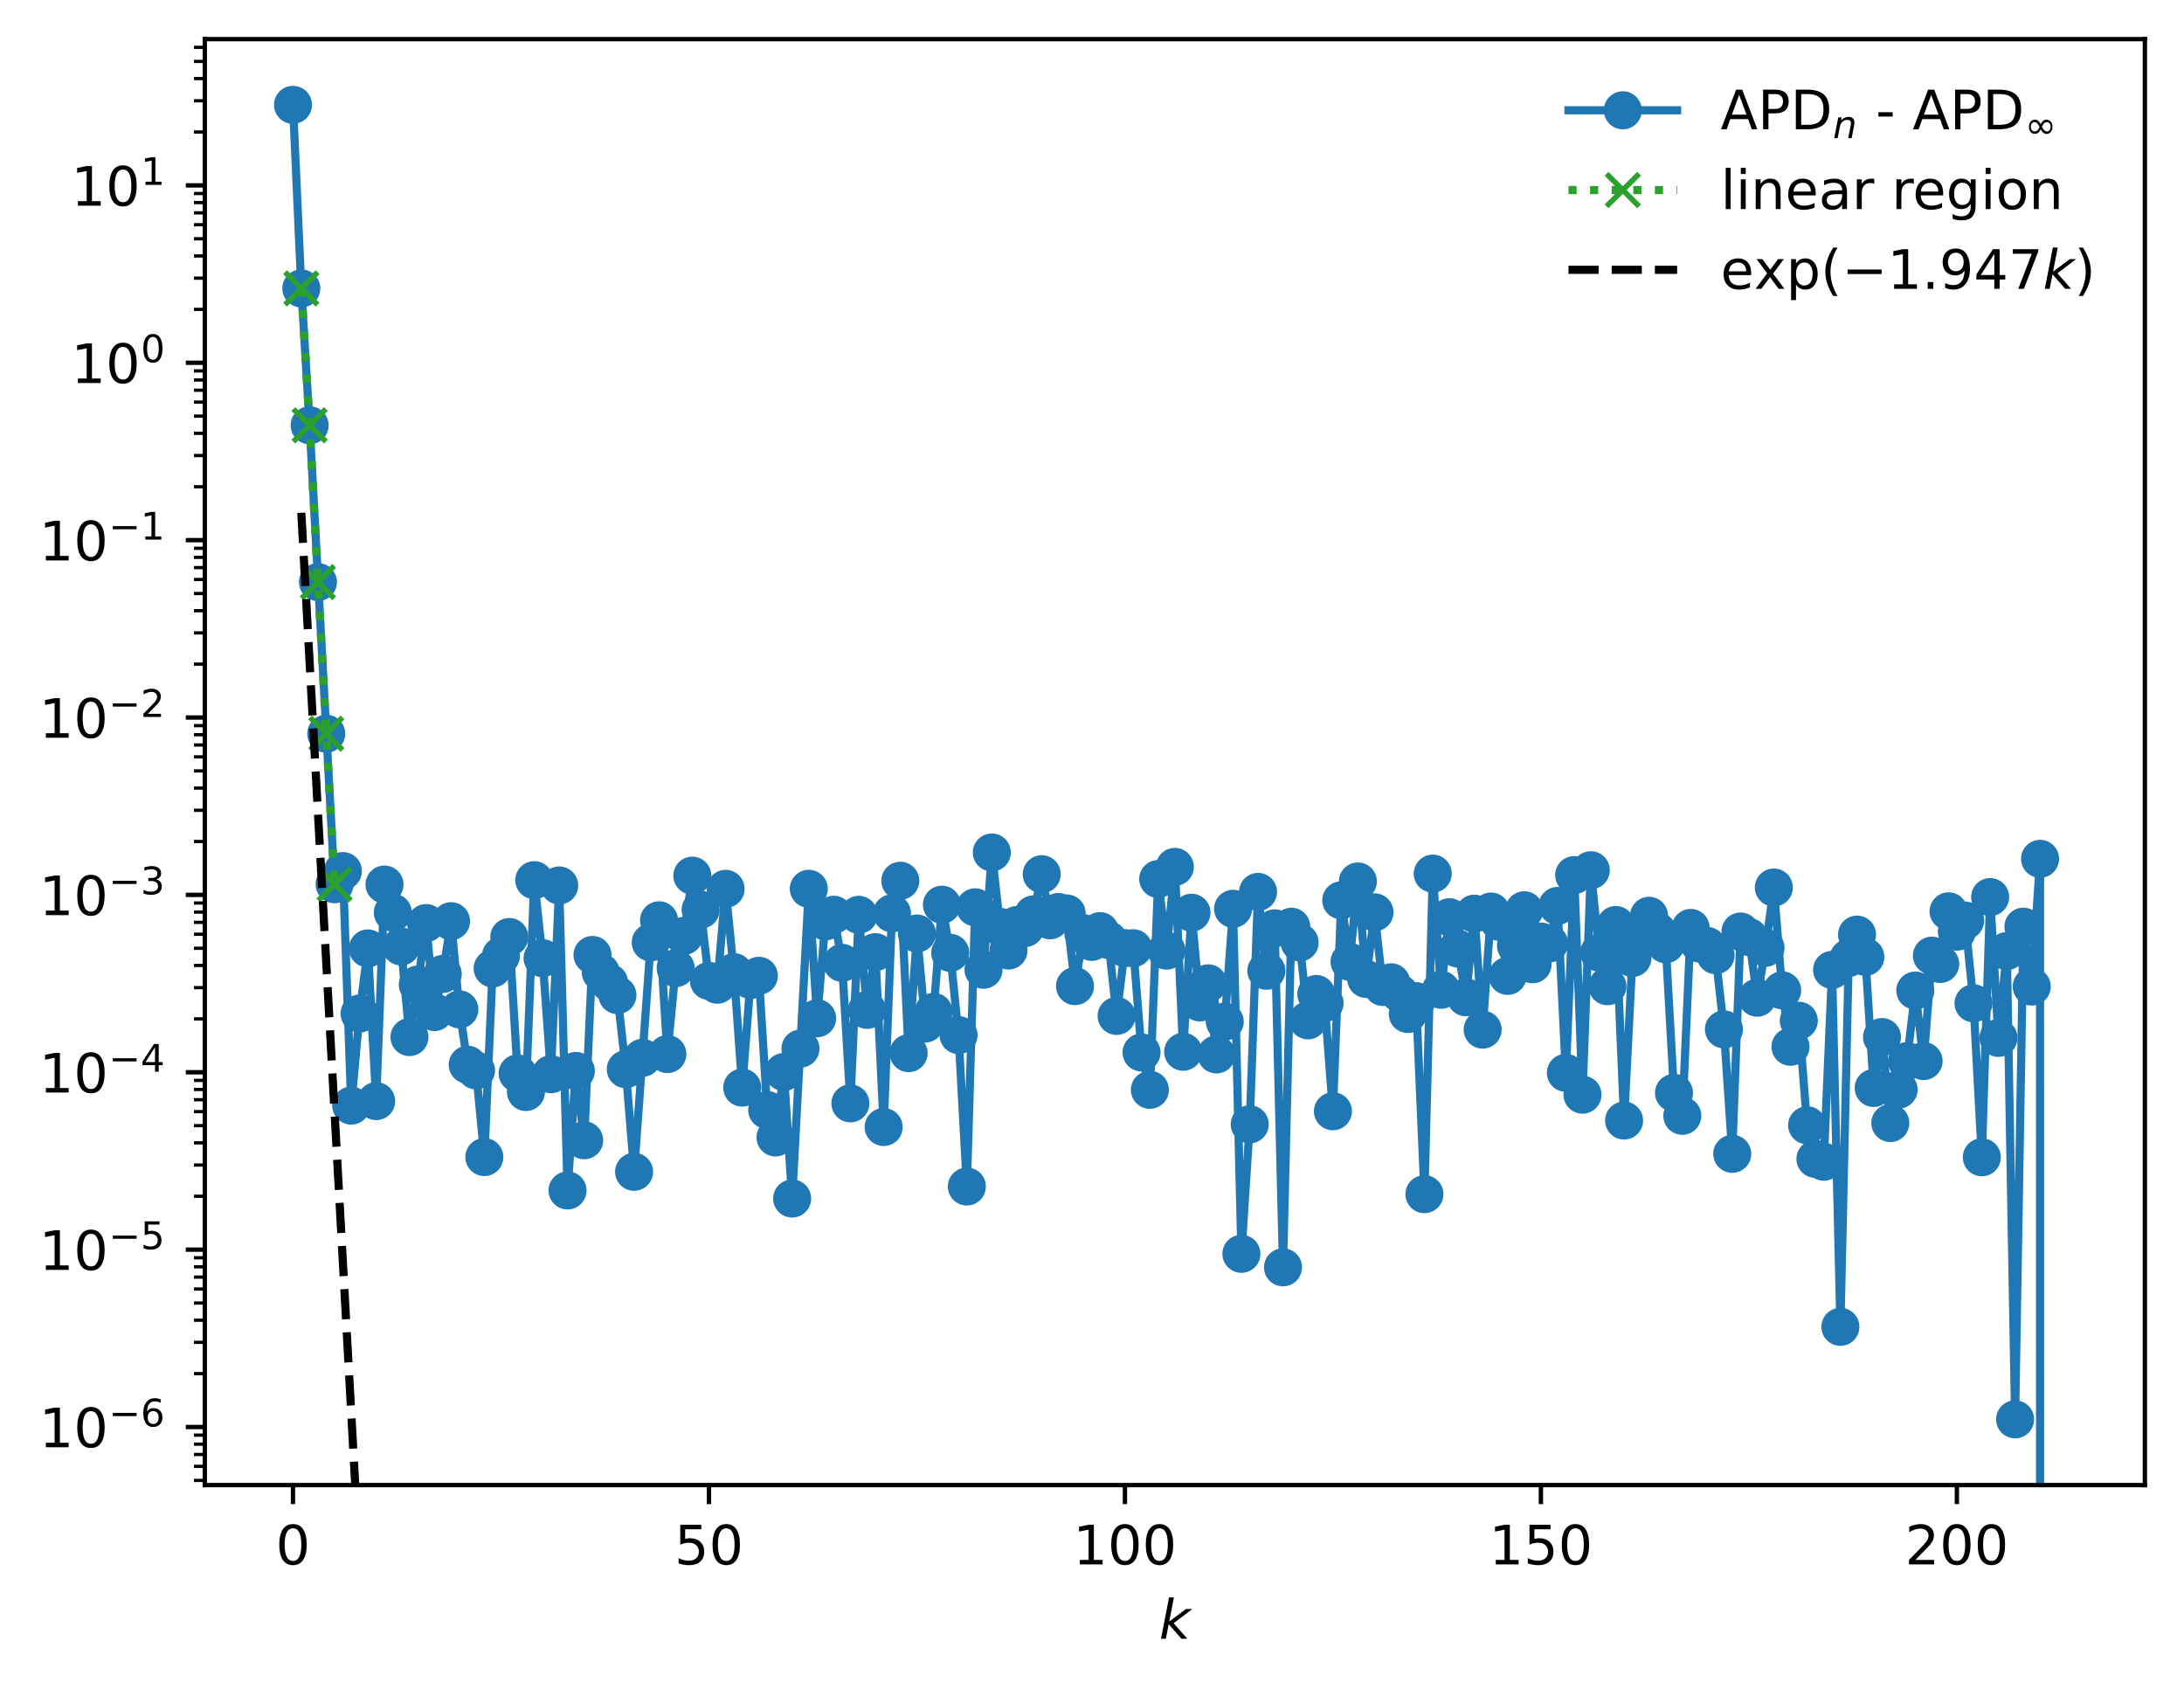 <?xml version="1.0" encoding="utf-8" standalone="no"?>
<!DOCTYPE svg PUBLIC "-//W3C//DTD SVG 1.1//EN"
  "http://www.w3.org/Graphics/SVG/1.1/DTD/svg11.dtd">
<!-- Created with matplotlib (https://matplotlib.org/) -->
<svg height="310.868pt" version="1.1" viewBox="0 0 402.02 310.868" width="402.02pt" xmlns="http://www.w3.org/2000/svg" xmlns:xlink="http://www.w3.org/1999/xlink">
 <defs>
  <style type="text/css">
*{stroke-linecap:butt;stroke-linejoin:round;}
  </style>
 </defs>
 <g id="figure_1">
  <g id="patch_1">
   <path d="M 0 310.868 
L 402.02 310.868 
L 402.02 0 
L 0 0 
z
" style="fill:#ffffff;"/>
  </g>
  <g id="axes_1">
   <g id="patch_2">
    <path d="M 37.7 273.312 
L 394.82 273.312 
L 394.82 7.2 
L 37.7 7.2 
z
" style="fill:#ffffff;"/>
   </g>
   <g id="matplotlib.axis_1">
    <g id="xtick_1">
     <g id="line2d_1">
      <defs>
       <path d="M 0 0 
L 0 3.5 
" id="m05149295d3" style="stroke:#000000;stroke-width:0.8;"/>
      </defs>
      <g>
       <use style="stroke:#000000;stroke-width:0.8;" x="53.933" xlink:href="#m05149295d3" y="273.312"/>
      </g>
     </g>
     <g id="text_1">
      <!-- 0 -->
      <defs>
       <path d="M 31.781 66.406 
Q 24.172 66.406 20.328 58.906 
Q 16.5 51.422 16.5 36.375 
Q 16.5 21.391 20.328 13.891 
Q 24.172 6.391 31.781 6.391 
Q 39.453 6.391 43.281 13.891 
Q 47.125 21.391 47.125 36.375 
Q 47.125 51.422 43.281 58.906 
Q 39.453 66.406 31.781 66.406 
z
M 31.781 74.219 
Q 44.047 74.219 50.516 64.516 
Q 56.984 54.828 56.984 36.375 
Q 56.984 17.969 50.516 8.266 
Q 44.047 -1.422 31.781 -1.422 
Q 19.531 -1.422 13.062 8.266 
Q 6.594 17.969 6.594 36.375 
Q 6.594 54.828 13.062 64.516 
Q 19.531 74.219 31.781 74.219 
z
" id="DejaVuSans-48"/>
      </defs>
      <g transform="translate(50.751 287.91)scale(0.1 -0.1)">
       <use xlink:href="#DejaVuSans-48"/>
      </g>
     </g>
    </g>
    <g id="xtick_2">
     <g id="line2d_2">
      <g>
       <use style="stroke:#000000;stroke-width:0.8;" x="130.502" xlink:href="#m05149295d3" y="273.312"/>
      </g>
     </g>
     <g id="text_2">
      <!-- 50 -->
      <defs>
       <path d="M 10.797 72.906 
L 49.516 72.906 
L 49.516 64.594 
L 19.828 64.594 
L 19.828 46.734 
Q 21.969 47.469 24.109 47.828 
Q 26.266 48.188 28.422 48.188 
Q 40.625 48.188 47.75 41.5 
Q 54.891 34.812 54.891 23.391 
Q 54.891 11.625 47.562 5.094 
Q 40.234 -1.422 26.906 -1.422 
Q 22.312 -1.422 17.547 -0.641 
Q 12.797 0.141 7.719 1.703 
L 7.719 11.625 
Q 12.109 9.234 16.797 8.062 
Q 21.484 6.891 26.703 6.891 
Q 35.156 6.891 40.078 11.328 
Q 45.016 15.766 45.016 23.391 
Q 45.016 31 40.078 35.438 
Q 35.156 39.891 26.703 39.891 
Q 22.75 39.891 18.812 39.016 
Q 14.891 38.141 10.797 36.281 
z
" id="DejaVuSans-53"/>
      </defs>
      <g transform="translate(124.14 287.91)scale(0.1 -0.1)">
       <use xlink:href="#DejaVuSans-53"/>
       <use x="63.623" xlink:href="#DejaVuSans-48"/>
      </g>
     </g>
    </g>
    <g id="xtick_3">
     <g id="line2d_3">
      <g>
       <use style="stroke:#000000;stroke-width:0.8;" x="207.072" xlink:href="#m05149295d3" y="273.312"/>
      </g>
     </g>
     <g id="text_3">
      <!-- 100 -->
      <defs>
       <path d="M 12.406 8.297 
L 28.516 8.297 
L 28.516 63.922 
L 10.984 60.406 
L 10.984 69.391 
L 28.422 72.906 
L 38.281 72.906 
L 38.281 8.297 
L 54.391 8.297 
L 54.391 0 
L 12.406 0 
z
" id="DejaVuSans-49"/>
      </defs>
      <g transform="translate(197.528 287.91)scale(0.1 -0.1)">
       <use xlink:href="#DejaVuSans-49"/>
       <use x="63.623" xlink:href="#DejaVuSans-48"/>
       <use x="127.246" xlink:href="#DejaVuSans-48"/>
      </g>
     </g>
    </g>
    <g id="xtick_4">
     <g id="line2d_4">
      <g>
       <use style="stroke:#000000;stroke-width:0.8;" x="283.641" xlink:href="#m05149295d3" y="273.312"/>
      </g>
     </g>
     <g id="text_4">
      <!-- 150 -->
      <g transform="translate(274.097 287.91)scale(0.1 -0.1)">
       <use xlink:href="#DejaVuSans-49"/>
       <use x="63.623" xlink:href="#DejaVuSans-53"/>
       <use x="127.246" xlink:href="#DejaVuSans-48"/>
      </g>
     </g>
    </g>
    <g id="xtick_5">
     <g id="line2d_5">
      <g>
       <use style="stroke:#000000;stroke-width:0.8;" x="360.211" xlink:href="#m05149295d3" y="273.312"/>
      </g>
     </g>
     <g id="text_5">
      <!-- 200 -->
      <defs>
       <path d="M 19.188 8.297 
L 53.609 8.297 
L 53.609 0 
L 7.328 0 
L 7.328 8.297 
Q 12.938 14.109 22.625 23.891 
Q 32.328 33.688 34.812 36.531 
Q 39.547 41.844 41.422 45.531 
Q 43.312 49.219 43.312 52.781 
Q 43.312 58.594 39.234 62.25 
Q 35.156 65.922 28.609 65.922 
Q 23.969 65.922 18.812 64.312 
Q 13.672 62.703 7.812 59.422 
L 7.812 69.391 
Q 13.766 71.781 18.938 73 
Q 24.125 74.219 28.422 74.219 
Q 39.75 74.219 46.484 68.547 
Q 53.219 62.891 53.219 53.422 
Q 53.219 48.922 51.531 44.891 
Q 49.859 40.875 45.406 35.406 
Q 44.188 33.984 37.641 27.219 
Q 31.109 20.453 19.188 8.297 
z
" id="DejaVuSans-50"/>
      </defs>
      <g transform="translate(350.667 287.91)scale(0.1 -0.1)">
       <use xlink:href="#DejaVuSans-50"/>
       <use x="63.623" xlink:href="#DejaVuSans-48"/>
       <use x="127.246" xlink:href="#DejaVuSans-48"/>
      </g>
     </g>
    </g>
    <g id="text_6">
     <!-- $ k $ -->
     <defs>
      <path d="M 18.312 75.984 
L 27.297 75.984 
L 18.703 31.688 
L 49.516 54.688 
L 61.188 54.688 
L 26.812 28.516 
L 51.906 0 
L 41.016 0 
L 17.672 26.703 
L 12.5 0 
L 3.516 0 
z
" id="DejaVuSans-Oblique-107"/>
     </defs>
     <g transform="translate(213.36 301.589)scale(0.1 -0.1)">
      <use transform="translate(0 0.016)" xlink:href="#DejaVuSans-Oblique-107"/>
     </g>
    </g>
   </g>
   <g id="matplotlib.axis_2">
    <g id="ytick_1">
     <g id="line2d_6">
      <defs>
       <path d="M 0 0 
L -3.5 0 
" id="m3303b86686" style="stroke:#000000;stroke-width:0.8;"/>
      </defs>
      <g>
       <use style="stroke:#000000;stroke-width:0.8;" x="37.7" xlink:href="#m3303b86686" y="262.624"/>
      </g>
     </g>
     <g id="text_7">
      <!-- $\mathdefault{10^{-6}}$ -->
      <defs>
       <path d="M 10.594 35.5 
L 73.188 35.5 
L 73.188 27.203 
L 10.594 27.203 
z
" id="DejaVuSans-8722"/>
       <path d="M 33.016 40.375 
Q 26.375 40.375 22.484 35.828 
Q 18.609 31.297 18.609 23.391 
Q 18.609 15.531 22.484 10.953 
Q 26.375 6.391 33.016 6.391 
Q 39.656 6.391 43.531 10.953 
Q 47.406 15.531 47.406 23.391 
Q 47.406 31.297 43.531 35.828 
Q 39.656 40.375 33.016 40.375 
z
M 52.594 71.297 
L 52.594 62.312 
Q 48.875 64.062 45.094 64.984 
Q 41.312 65.922 37.594 65.922 
Q 27.828 65.922 22.672 59.328 
Q 17.531 52.734 16.797 39.406 
Q 19.672 43.656 24.016 45.922 
Q 28.375 48.188 33.594 48.188 
Q 44.578 48.188 50.953 41.516 
Q 57.328 34.859 57.328 23.391 
Q 57.328 12.156 50.688 5.359 
Q 44.047 -1.422 33.016 -1.422 
Q 20.359 -1.422 13.672 8.266 
Q 6.984 17.969 6.984 36.375 
Q 6.984 53.656 15.188 63.938 
Q 23.391 74.219 37.203 74.219 
Q 40.922 74.219 44.703 73.484 
Q 48.484 72.75 52.594 71.297 
z
" id="DejaVuSans-54"/>
      </defs>
      <g transform="translate(7.2 266.424)scale(0.1 -0.1)">
       <use transform="translate(0 0.766)" xlink:href="#DejaVuSans-49"/>
       <use transform="translate(63.623 0.766)" xlink:href="#DejaVuSans-48"/>
       <use transform="translate(128.203 39.047)scale(0.7)" xlink:href="#DejaVuSans-8722"/>
       <use transform="translate(186.855 39.047)scale(0.7)" xlink:href="#DejaVuSans-54"/>
      </g>
     </g>
    </g>
    <g id="ytick_2">
     <g id="line2d_7">
      <g>
       <use style="stroke:#000000;stroke-width:0.8;" x="37.7" xlink:href="#m3303b86686" y="229.981"/>
      </g>
     </g>
     <g id="text_8">
      <!-- $\mathdefault{10^{-5}}$ -->
      <g transform="translate(7.2 233.78)scale(0.1 -0.1)">
       <use transform="translate(0 0.684)" xlink:href="#DejaVuSans-49"/>
       <use transform="translate(63.623 0.684)" xlink:href="#DejaVuSans-48"/>
       <use transform="translate(128.203 38.966)scale(0.7)" xlink:href="#DejaVuSans-8722"/>
       <use transform="translate(186.855 38.966)scale(0.7)" xlink:href="#DejaVuSans-53"/>
      </g>
     </g>
    </g>
    <g id="ytick_3">
     <g id="line2d_8">
      <g>
       <use style="stroke:#000000;stroke-width:0.8;" x="37.7" xlink:href="#m3303b86686" y="197.337"/>
      </g>
     </g>
     <g id="text_9">
      <!-- $\mathdefault{10^{-4}}$ -->
      <defs>
       <path d="M 37.797 64.312 
L 12.891 25.391 
L 37.797 25.391 
z
M 35.203 72.906 
L 47.609 72.906 
L 47.609 25.391 
L 58.016 25.391 
L 58.016 17.188 
L 47.609 17.188 
L 47.609 0 
L 37.797 0 
L 37.797 17.188 
L 4.891 17.188 
L 4.891 26.703 
z
" id="DejaVuSans-52"/>
      </defs>
      <g transform="translate(7.2 201.137)scale(0.1 -0.1)">
       <use transform="translate(0 0.684)" xlink:href="#DejaVuSans-49"/>
       <use transform="translate(63.623 0.684)" xlink:href="#DejaVuSans-48"/>
       <use transform="translate(128.203 38.966)scale(0.7)" xlink:href="#DejaVuSans-8722"/>
       <use transform="translate(186.855 38.966)scale(0.7)" xlink:href="#DejaVuSans-52"/>
      </g>
     </g>
    </g>
    <g id="ytick_4">
     <g id="line2d_9">
      <g>
       <use style="stroke:#000000;stroke-width:0.8;" x="37.7" xlink:href="#m3303b86686" y="164.694"/>
      </g>
     </g>
     <g id="text_10">
      <!-- $\mathdefault{10^{-3}}$ -->
      <defs>
       <path d="M 40.578 39.312 
Q 47.656 37.797 51.625 33 
Q 55.609 28.219 55.609 21.188 
Q 55.609 10.406 48.188 4.484 
Q 40.766 -1.422 27.094 -1.422 
Q 22.516 -1.422 17.656 -0.516 
Q 12.797 0.391 7.625 2.203 
L 7.625 11.719 
Q 11.719 9.328 16.594 8.109 
Q 21.484 6.891 26.812 6.891 
Q 36.078 6.891 40.938 10.547 
Q 45.797 14.203 45.797 21.188 
Q 45.797 27.641 41.281 31.266 
Q 36.766 34.906 28.719 34.906 
L 20.219 34.906 
L 20.219 43.016 
L 29.109 43.016 
Q 36.375 43.016 40.234 45.922 
Q 44.094 48.828 44.094 54.297 
Q 44.094 59.906 40.109 62.906 
Q 36.141 65.922 28.719 65.922 
Q 24.656 65.922 20.016 65.031 
Q 15.375 64.156 9.812 62.312 
L 9.812 71.094 
Q 15.438 72.656 20.344 73.438 
Q 25.25 74.219 29.594 74.219 
Q 40.828 74.219 47.359 69.109 
Q 53.906 64.016 53.906 55.328 
Q 53.906 49.266 50.438 45.094 
Q 46.969 40.922 40.578 39.312 
z
" id="DejaVuSans-51"/>
      </defs>
      <g transform="translate(7.2 168.493)scale(0.1 -0.1)">
       <use transform="translate(0 0.766)" xlink:href="#DejaVuSans-49"/>
       <use transform="translate(63.623 0.766)" xlink:href="#DejaVuSans-48"/>
       <use transform="translate(128.203 39.047)scale(0.7)" xlink:href="#DejaVuSans-8722"/>
       <use transform="translate(186.855 39.047)scale(0.7)" xlink:href="#DejaVuSans-51"/>
      </g>
     </g>
    </g>
    <g id="ytick_5">
     <g id="line2d_10">
      <g>
       <use style="stroke:#000000;stroke-width:0.8;" x="37.7" xlink:href="#m3303b86686" y="132.05"/>
      </g>
     </g>
     <g id="text_11">
      <!-- $\mathdefault{10^{-2}}$ -->
      <g transform="translate(7.2 135.85)scale(0.1 -0.1)">
       <use transform="translate(0 0.766)" xlink:href="#DejaVuSans-49"/>
       <use transform="translate(63.623 0.766)" xlink:href="#DejaVuSans-48"/>
       <use transform="translate(128.203 39.047)scale(0.7)" xlink:href="#DejaVuSans-8722"/>
       <use transform="translate(186.855 39.047)scale(0.7)" xlink:href="#DejaVuSans-50"/>
      </g>
     </g>
    </g>
    <g id="ytick_6">
     <g id="line2d_11">
      <g>
       <use style="stroke:#000000;stroke-width:0.8;" x="37.7" xlink:href="#m3303b86686" y="99.407"/>
      </g>
     </g>
     <g id="text_12">
      <!-- $\mathdefault{10^{-1}}$ -->
      <g transform="translate(7.2 103.206)scale(0.1 -0.1)">
       <use transform="translate(0 0.684)" xlink:href="#DejaVuSans-49"/>
       <use transform="translate(63.623 0.684)" xlink:href="#DejaVuSans-48"/>
       <use transform="translate(128.203 38.966)scale(0.7)" xlink:href="#DejaVuSans-8722"/>
       <use transform="translate(186.855 38.966)scale(0.7)" xlink:href="#DejaVuSans-49"/>
      </g>
     </g>
    </g>
    <g id="ytick_7">
     <g id="line2d_12">
      <g>
       <use style="stroke:#000000;stroke-width:0.8;" x="37.7" xlink:href="#m3303b86686" y="66.763"/>
      </g>
     </g>
     <g id="text_13">
      <!-- $\mathdefault{10^{0}}$ -->
      <g transform="translate(13.1 70.563)scale(0.1 -0.1)">
       <use transform="translate(0 0.766)" xlink:href="#DejaVuSans-49"/>
       <use transform="translate(63.623 0.766)" xlink:href="#DejaVuSans-48"/>
       <use transform="translate(128.203 39.047)scale(0.7)" xlink:href="#DejaVuSans-48"/>
      </g>
     </g>
    </g>
    <g id="ytick_8">
     <g id="line2d_13">
      <g>
       <use style="stroke:#000000;stroke-width:0.8;" x="37.7" xlink:href="#m3303b86686" y="34.12"/>
      </g>
     </g>
     <g id="text_14">
      <!-- $\mathdefault{10^{1}}$ -->
      <g transform="translate(13.1 37.919)scale(0.1 -0.1)">
       <use transform="translate(0 0.684)" xlink:href="#DejaVuSans-49"/>
       <use transform="translate(63.623 0.684)" xlink:href="#DejaVuSans-48"/>
       <use transform="translate(128.203 38.966)scale(0.7)" xlink:href="#DejaVuSans-49"/>
      </g>
     </g>
    </g>
    <g id="ytick_9">
     <g id="line2d_14">
      <defs>
       <path d="M 0 0 
L -2 0 
" id="m39fb28e997" style="stroke:#000000;stroke-width:0.6;"/>
      </defs>
      <g>
       <use style="stroke:#000000;stroke-width:0.6;" x="37.7" xlink:href="#m39fb28e997" y="272.451"/>
      </g>
     </g>
    </g>
    <g id="ytick_10">
     <g id="line2d_15">
      <g>
       <use style="stroke:#000000;stroke-width:0.6;" x="37.7" xlink:href="#m39fb28e997" y="269.866"/>
      </g>
     </g>
    </g>
    <g id="ytick_11">
     <g id="line2d_16">
      <g>
       <use style="stroke:#000000;stroke-width:0.6;" x="37.7" xlink:href="#m39fb28e997" y="267.681"/>
      </g>
     </g>
    </g>
    <g id="ytick_12">
     <g id="line2d_17">
      <g>
       <use style="stroke:#000000;stroke-width:0.6;" x="37.7" xlink:href="#m39fb28e997" y="265.788"/>
      </g>
     </g>
    </g>
    <g id="ytick_13">
     <g id="line2d_18">
      <g>
       <use style="stroke:#000000;stroke-width:0.6;" x="37.7" xlink:href="#m39fb28e997" y="264.118"/>
      </g>
     </g>
    </g>
    <g id="ytick_14">
     <g id="line2d_19">
      <g>
       <use style="stroke:#000000;stroke-width:0.6;" x="37.7" xlink:href="#m39fb28e997" y="252.798"/>
      </g>
     </g>
    </g>
    <g id="ytick_15">
     <g id="line2d_20">
      <g>
       <use style="stroke:#000000;stroke-width:0.6;" x="37.7" xlink:href="#m39fb28e997" y="247.049"/>
      </g>
     </g>
    </g>
    <g id="ytick_16">
     <g id="line2d_21">
      <g>
       <use style="stroke:#000000;stroke-width:0.6;" x="37.7" xlink:href="#m39fb28e997" y="242.971"/>
      </g>
     </g>
    </g>
    <g id="ytick_17">
     <g id="line2d_22">
      <g>
       <use style="stroke:#000000;stroke-width:0.6;" x="37.7" xlink:href="#m39fb28e997" y="239.808"/>
      </g>
     </g>
    </g>
    <g id="ytick_18">
     <g id="line2d_23">
      <g>
       <use style="stroke:#000000;stroke-width:0.6;" x="37.7" xlink:href="#m39fb28e997" y="237.223"/>
      </g>
     </g>
    </g>
    <g id="ytick_19">
     <g id="line2d_24">
      <g>
       <use style="stroke:#000000;stroke-width:0.6;" x="37.7" xlink:href="#m39fb28e997" y="235.037"/>
      </g>
     </g>
    </g>
    <g id="ytick_20">
     <g id="line2d_25">
      <g>
       <use style="stroke:#000000;stroke-width:0.6;" x="37.7" xlink:href="#m39fb28e997" y="233.144"/>
      </g>
     </g>
    </g>
    <g id="ytick_21">
     <g id="line2d_26">
      <g>
       <use style="stroke:#000000;stroke-width:0.6;" x="37.7" xlink:href="#m39fb28e997" y="231.475"/>
      </g>
     </g>
    </g>
    <g id="ytick_22">
     <g id="line2d_27">
      <g>
       <use style="stroke:#000000;stroke-width:0.6;" x="37.7" xlink:href="#m39fb28e997" y="220.154"/>
      </g>
     </g>
    </g>
    <g id="ytick_23">
     <g id="line2d_28">
      <g>
       <use style="stroke:#000000;stroke-width:0.6;" x="37.7" xlink:href="#m39fb28e997" y="214.406"/>
      </g>
     </g>
    </g>
    <g id="ytick_24">
     <g id="line2d_29">
      <g>
       <use style="stroke:#000000;stroke-width:0.6;" x="37.7" xlink:href="#m39fb28e997" y="210.328"/>
      </g>
     </g>
    </g>
    <g id="ytick_25">
     <g id="line2d_30">
      <g>
       <use style="stroke:#000000;stroke-width:0.6;" x="37.7" xlink:href="#m39fb28e997" y="207.164"/>
      </g>
     </g>
    </g>
    <g id="ytick_26">
     <g id="line2d_31">
      <g>
       <use style="stroke:#000000;stroke-width:0.6;" x="37.7" xlink:href="#m39fb28e997" y="204.579"/>
      </g>
     </g>
    </g>
    <g id="ytick_27">
     <g id="line2d_32">
      <g>
       <use style="stroke:#000000;stroke-width:0.6;" x="37.7" xlink:href="#m39fb28e997" y="202.394"/>
      </g>
     </g>
    </g>
    <g id="ytick_28">
     <g id="line2d_33">
      <g>
       <use style="stroke:#000000;stroke-width:0.6;" x="37.7" xlink:href="#m39fb28e997" y="200.501"/>
      </g>
     </g>
    </g>
    <g id="ytick_29">
     <g id="line2d_34">
      <g>
       <use style="stroke:#000000;stroke-width:0.6;" x="37.7" xlink:href="#m39fb28e997" y="198.831"/>
      </g>
     </g>
    </g>
    <g id="ytick_30">
     <g id="line2d_35">
      <g>
       <use style="stroke:#000000;stroke-width:0.6;" x="37.7" xlink:href="#m39fb28e997" y="187.511"/>
      </g>
     </g>
    </g>
    <g id="ytick_31">
     <g id="line2d_36">
      <g>
       <use style="stroke:#000000;stroke-width:0.6;" x="37.7" xlink:href="#m39fb28e997" y="181.762"/>
      </g>
     </g>
    </g>
    <g id="ytick_32">
     <g id="line2d_37">
      <g>
       <use style="stroke:#000000;stroke-width:0.6;" x="37.7" xlink:href="#m39fb28e997" y="177.684"/>
      </g>
     </g>
    </g>
    <g id="ytick_33">
     <g id="line2d_38">
      <g>
       <use style="stroke:#000000;stroke-width:0.6;" x="37.7" xlink:href="#m39fb28e997" y="174.521"/>
      </g>
     </g>
    </g>
    <g id="ytick_34">
     <g id="line2d_39">
      <g>
       <use style="stroke:#000000;stroke-width:0.6;" x="37.7" xlink:href="#m39fb28e997" y="171.936"/>
      </g>
     </g>
    </g>
    <g id="ytick_35">
     <g id="line2d_40">
      <g>
       <use style="stroke:#000000;stroke-width:0.6;" x="37.7" xlink:href="#m39fb28e997" y="169.75"/>
      </g>
     </g>
    </g>
    <g id="ytick_36">
     <g id="line2d_41">
      <g>
       <use style="stroke:#000000;stroke-width:0.6;" x="37.7" xlink:href="#m39fb28e997" y="167.857"/>
      </g>
     </g>
    </g>
    <g id="ytick_37">
     <g id="line2d_42">
      <g>
       <use style="stroke:#000000;stroke-width:0.6;" x="37.7" xlink:href="#m39fb28e997" y="166.188"/>
      </g>
     </g>
    </g>
    <g id="ytick_38">
     <g id="line2d_43">
      <g>
       <use style="stroke:#000000;stroke-width:0.6;" x="37.7" xlink:href="#m39fb28e997" y="154.867"/>
      </g>
     </g>
    </g>
    <g id="ytick_39">
     <g id="line2d_44">
      <g>
       <use style="stroke:#000000;stroke-width:0.6;" x="37.7" xlink:href="#m39fb28e997" y="149.119"/>
      </g>
     </g>
    </g>
    <g id="ytick_40">
     <g id="line2d_45">
      <g>
       <use style="stroke:#000000;stroke-width:0.6;" x="37.7" xlink:href="#m39fb28e997" y="145.041"/>
      </g>
     </g>
    </g>
    <g id="ytick_41">
     <g id="line2d_46">
      <g>
       <use style="stroke:#000000;stroke-width:0.6;" x="37.7" xlink:href="#m39fb28e997" y="141.877"/>
      </g>
     </g>
    </g>
    <g id="ytick_42">
     <g id="line2d_47">
      <g>
       <use style="stroke:#000000;stroke-width:0.6;" x="37.7" xlink:href="#m39fb28e997" y="139.292"/>
      </g>
     </g>
    </g>
    <g id="ytick_43">
     <g id="line2d_48">
      <g>
       <use style="stroke:#000000;stroke-width:0.6;" x="37.7" xlink:href="#m39fb28e997" y="137.107"/>
      </g>
     </g>
    </g>
    <g id="ytick_44">
     <g id="line2d_49">
      <g>
       <use style="stroke:#000000;stroke-width:0.6;" x="37.7" xlink:href="#m39fb28e997" y="135.214"/>
      </g>
     </g>
    </g>
    <g id="ytick_45">
     <g id="line2d_50">
      <g>
       <use style="stroke:#000000;stroke-width:0.6;" x="37.7" xlink:href="#m39fb28e997" y="133.544"/>
      </g>
     </g>
    </g>
    <g id="ytick_46">
     <g id="line2d_51">
      <g>
       <use style="stroke:#000000;stroke-width:0.6;" x="37.7" xlink:href="#m39fb28e997" y="122.224"/>
      </g>
     </g>
    </g>
    <g id="ytick_47">
     <g id="line2d_52">
      <g>
       <use style="stroke:#000000;stroke-width:0.6;" x="37.7" xlink:href="#m39fb28e997" y="116.476"/>
      </g>
     </g>
    </g>
    <g id="ytick_48">
     <g id="line2d_53">
      <g>
       <use style="stroke:#000000;stroke-width:0.6;" x="37.7" xlink:href="#m39fb28e997" y="112.397"/>
      </g>
     </g>
    </g>
    <g id="ytick_49">
     <g id="line2d_54">
      <g>
       <use style="stroke:#000000;stroke-width:0.6;" x="37.7" xlink:href="#m39fb28e997" y="109.234"/>
      </g>
     </g>
    </g>
    <g id="ytick_50">
     <g id="line2d_55">
      <g>
       <use style="stroke:#000000;stroke-width:0.6;" x="37.7" xlink:href="#m39fb28e997" y="106.649"/>
      </g>
     </g>
    </g>
    <g id="ytick_51">
     <g id="line2d_56">
      <g>
       <use style="stroke:#000000;stroke-width:0.6;" x="37.7" xlink:href="#m39fb28e997" y="104.463"/>
      </g>
     </g>
    </g>
    <g id="ytick_52">
     <g id="line2d_57">
      <g>
       <use style="stroke:#000000;stroke-width:0.6;" x="37.7" xlink:href="#m39fb28e997" y="102.57"/>
      </g>
     </g>
    </g>
    <g id="ytick_53">
     <g id="line2d_58">
      <g>
       <use style="stroke:#000000;stroke-width:0.6;" x="37.7" xlink:href="#m39fb28e997" y="100.901"/>
      </g>
     </g>
    </g>
    <g id="ytick_54">
     <g id="line2d_59">
      <g>
       <use style="stroke:#000000;stroke-width:0.6;" x="37.7" xlink:href="#m39fb28e997" y="89.58"/>
      </g>
     </g>
    </g>
    <g id="ytick_55">
     <g id="line2d_60">
      <g>
       <use style="stroke:#000000;stroke-width:0.6;" x="37.7" xlink:href="#m39fb28e997" y="83.832"/>
      </g>
     </g>
    </g>
    <g id="ytick_56">
     <g id="line2d_61">
      <g>
       <use style="stroke:#000000;stroke-width:0.6;" x="37.7" xlink:href="#m39fb28e997" y="79.754"/>
      </g>
     </g>
    </g>
    <g id="ytick_57">
     <g id="line2d_62">
      <g>
       <use style="stroke:#000000;stroke-width:0.6;" x="37.7" xlink:href="#m39fb28e997" y="76.59"/>
      </g>
     </g>
    </g>
    <g id="ytick_58">
     <g id="line2d_63">
      <g>
       <use style="stroke:#000000;stroke-width:0.6;" x="37.7" xlink:href="#m39fb28e997" y="74.005"/>
      </g>
     </g>
    </g>
    <g id="ytick_59">
     <g id="line2d_64">
      <g>
       <use style="stroke:#000000;stroke-width:0.6;" x="37.7" xlink:href="#m39fb28e997" y="71.82"/>
      </g>
     </g>
    </g>
    <g id="ytick_60">
     <g id="line2d_65">
      <g>
       <use style="stroke:#000000;stroke-width:0.6;" x="37.7" xlink:href="#m39fb28e997" y="69.927"/>
      </g>
     </g>
    </g>
    <g id="ytick_61">
     <g id="line2d_66">
      <g>
       <use style="stroke:#000000;stroke-width:0.6;" x="37.7" xlink:href="#m39fb28e997" y="68.257"/>
      </g>
     </g>
    </g>
    <g id="ytick_62">
     <g id="line2d_67">
      <g>
       <use style="stroke:#000000;stroke-width:0.6;" x="37.7" xlink:href="#m39fb28e997" y="56.937"/>
      </g>
     </g>
    </g>
    <g id="ytick_63">
     <g id="line2d_68">
      <g>
       <use style="stroke:#000000;stroke-width:0.6;" x="37.7" xlink:href="#m39fb28e997" y="51.189"/>
      </g>
     </g>
    </g>
    <g id="ytick_64">
     <g id="line2d_69">
      <g>
       <use style="stroke:#000000;stroke-width:0.6;" x="37.7" xlink:href="#m39fb28e997" y="47.11"/>
      </g>
     </g>
    </g>
    <g id="ytick_65">
     <g id="line2d_70">
      <g>
       <use style="stroke:#000000;stroke-width:0.6;" x="37.7" xlink:href="#m39fb28e997" y="43.947"/>
      </g>
     </g>
    </g>
    <g id="ytick_66">
     <g id="line2d_71">
      <g>
       <use style="stroke:#000000;stroke-width:0.6;" x="37.7" xlink:href="#m39fb28e997" y="41.362"/>
      </g>
     </g>
    </g>
    <g id="ytick_67">
     <g id="line2d_72">
      <g>
       <use style="stroke:#000000;stroke-width:0.6;" x="37.7" xlink:href="#m39fb28e997" y="39.176"/>
      </g>
     </g>
    </g>
    <g id="ytick_68">
     <g id="line2d_73">
      <g>
       <use style="stroke:#000000;stroke-width:0.6;" x="37.7" xlink:href="#m39fb28e997" y="37.283"/>
      </g>
     </g>
    </g>
    <g id="ytick_69">
     <g id="line2d_74">
      <g>
       <use style="stroke:#000000;stroke-width:0.6;" x="37.7" xlink:href="#m39fb28e997" y="35.614"/>
      </g>
     </g>
    </g>
    <g id="ytick_70">
     <g id="line2d_75">
      <g>
       <use style="stroke:#000000;stroke-width:0.6;" x="37.7" xlink:href="#m39fb28e997" y="24.293"/>
      </g>
     </g>
    </g>
    <g id="ytick_71">
     <g id="line2d_76">
      <g>
       <use style="stroke:#000000;stroke-width:0.6;" x="37.7" xlink:href="#m39fb28e997" y="18.545"/>
      </g>
     </g>
    </g>
    <g id="ytick_72">
     <g id="line2d_77">
      <g>
       <use style="stroke:#000000;stroke-width:0.6;" x="37.7" xlink:href="#m39fb28e997" y="14.467"/>
      </g>
     </g>
    </g>
    <g id="ytick_73">
     <g id="line2d_78">
      <g>
       <use style="stroke:#000000;stroke-width:0.6;" x="37.7" xlink:href="#m39fb28e997" y="11.303"/>
      </g>
     </g>
    </g>
    <g id="ytick_74">
     <g id="line2d_79">
      <g>
       <use style="stroke:#000000;stroke-width:0.6;" x="37.7" xlink:href="#m39fb28e997" y="8.718"/>
      </g>
     </g>
    </g>
   </g>
   <g id="line2d_80">
    <path clip-path="url(#p8da5355d93)" d="M 53.933 19.296 
L 55.464 53.082 
L 56.996 78.275 
L 61.59 162.736 
L 63.121 160.31 
L 64.652 203.478 
L 66.184 186.537 
L 67.715 174.552 
L 69.247 202.645 
L 70.778 162.786 
L 72.309 167.958 
L 73.841 174.188 
L 75.372 190.864 
L 76.904 181.197 
L 78.435 169.88 
L 79.966 186.26 
L 81.498 179.248 
L 83.029 169.533 
L 84.561 185.766 
L 86.092 195.953 
L 87.623 196.995 
L 89.155 212.946 
L 90.686 178.226 
L 92.217 175.908 
L 93.749 172.446 
L 95.28 197.543 
L 96.812 200.969 
L 98.343 161.983 
L 99.874 176.34 
L 101.406 197.699 
L 102.937 162.96 
L 104.469 219.094 
L 106 197.092 
L 107.531 209.854 
L 109.063 175.75 
L 110.594 178.96 
L 112.126 180.834 
L 113.657 183.141 
L 115.188 196.779 
L 116.72 215.66 
L 119.782 173.441 
L 121.314 169.37 
L 122.845 193.988 
L 124.377 178.176 
L 125.908 172.23 
L 127.439 161.155 
L 128.971 167.429 
L 130.502 180.527 
L 132.034 181.226 
L 133.565 163.582 
L 135.096 178.907 
L 136.628 200.166 
L 138.159 180.356 
L 139.691 179.582 
L 141.222 204.294 
L 142.753 209.336 
L 144.285 197.291 
L 145.816 220.576 
L 148.879 163.573 
L 150.41 187.398 
L 151.942 169.572 
L 153.473 168.344 
L 155.004 177.202 
L 156.536 203.063 
L 158.067 168.364 
L 159.599 185.858 
L 161.13 175.233 
L 162.661 207.418 
L 164.193 168.095 
L 165.724 162.091 
L 167.256 193.817 
L 168.787 171.796 
L 170.318 188.366 
L 171.85 186.227 
L 173.381 166.502 
L 174.912 175.359 
L 176.444 190.494 
L 177.975 218.365 
L 179.507 166.982 
L 181.038 178.473 
L 182.569 156.892 
L 184.101 170.58 
L 185.632 174.935 
L 187.164 170.244 
L 188.695 170.796 
L 190.226 168.288 
L 191.758 160.889 
L 193.289 169.376 
L 194.821 167.845 
L 196.352 168.113 
L 197.883 181.487 
L 199.415 171.749 
L 200.946 173.346 
L 202.477 171.356 
L 204.009 172.992 
L 205.54 186.971 
L 207.072 174.49 
L 208.603 174.508 
L 210.134 193.693 
L 211.666 200.57 
L 213.197 161.774 
L 214.729 174.954 
L 216.26 159.544 
L 217.791 193.565 
L 219.323 167.977 
L 220.854 184.488 
L 222.386 180.971 
L 223.917 194.055 
L 225.448 188.004 
L 226.98 167.251 
L 228.511 230.753 
L 230.043 206.917 
L 231.574 164.146 
L 233.105 178.663 
L 234.637 170.851 
L 236.168 233.238 
L 237.699 170.557 
L 239.231 173.45 
L 240.762 187.785 
L 242.294 182.939 
L 243.825 184.601 
L 245.356 204.517 
L 246.888 165.699 
L 248.419 177.006 
L 249.951 162.222 
L 251.482 180.162 
L 253.013 167.899 
L 254.545 181.65 
L 256.076 180.781 
L 257.608 182.796 
L 259.139 186.619 
L 260.67 184.254 
L 262.202 219.777 
L 263.733 160.778 
L 265.264 182.159 
L 266.796 168.805 
L 268.327 174.562 
L 269.859 183.545 
L 271.39 168.151 
L 272.921 189.492 
L 274.453 167.76 
L 275.984 169.66 
L 277.516 179.605 
L 279.047 174.034 
L 280.578 167.522 
L 282.11 177.463 
L 283.641 173.279 
L 285.173 173.631 
L 286.704 166.722 
L 288.235 197.439 
L 289.767 161.05 
L 291.298 201.465 
L 292.829 160.155 
L 294.361 175.325 
L 295.892 181.504 
L 297.424 170.236 
L 298.955 206.225 
L 300.486 176.316 
L 302.018 172.918 
L 303.549 168.539 
L 305.081 171.395 
L 306.612 173.778 
L 308.143 201.132 
L 309.675 205.348 
L 311.206 170.777 
L 312.738 173.624 
L 314.269 174.096 
L 315.8 175.792 
L 317.332 189.442 
L 318.863 212.351 
L 320.394 171.429 
L 321.926 172.45 
L 323.457 183.617 
L 324.989 174.423 
L 326.52 163.337 
L 328.051 182.263 
L 329.583 192.65 
L 331.114 187.849 
L 332.646 207.097 
L 334.177 213.284 
L 335.708 213.805 
L 337.24 178.496 
L 338.771 244.192 
L 340.303 176.296 
L 341.834 172.003 
L 343.365 176.102 
L 344.897 200.233 
L 346.428 190.859 
L 347.959 206.688 
L 349.491 200.524 
L 351.022 195.297 
L 352.554 182.302 
L 354.085 195.279 
L 355.616 175.87 
L 357.148 177.411 
L 358.679 167.718 
L 360.211 171.462 
L 361.742 169.426 
L 363.273 184.645 
L 364.805 212.984 
L 366.336 165.1 
L 367.868 191.009 
L 369.399 175.041 
L 370.93 261.216 
L 372.462 170.541 
L 373.993 181.566 
L 375.524 158.059 
L 375.532 311.868 
L 375.532 311.868 
" style="fill:none;stroke:#1f77b4;stroke-linecap:square;stroke-width:1.5;"/>
    <defs>
     <path d="M 0 3 
C 0.796 3 1.559 2.684 2.121 2.121 
C 2.684 1.559 3 0.796 3 0 
C 3 -0.796 2.684 -1.559 2.121 -2.121 
C 1.559 -2.684 0.796 -3 0 -3 
C -0.796 -3 -1.559 -2.684 -2.121 -2.121 
C -2.684 -1.559 -3 -0.796 -3 0 
C -3 0.796 -2.684 1.559 -2.121 2.121 
C -1.559 2.684 -0.796 3 0 3 
z
" id="m007572ac7b" style="stroke:#1f77b4;"/>
    </defs>
    <g clip-path="url(#p8da5355d93)">
     <use style="fill:#1f77b4;stroke:#1f77b4;" x="53.933" xlink:href="#m007572ac7b" y="19.296"/>
     <use style="fill:#1f77b4;stroke:#1f77b4;" x="55.464" xlink:href="#m007572ac7b" y="53.082"/>
     <use style="fill:#1f77b4;stroke:#1f77b4;" x="56.996" xlink:href="#m007572ac7b" y="78.275"/>
     <use style="fill:#1f77b4;stroke:#1f77b4;" x="58.527" xlink:href="#m007572ac7b" y="107.123"/>
     <use style="fill:#1f77b4;stroke:#1f77b4;" x="60.058" xlink:href="#m007572ac7b" y="135.027"/>
     <use style="fill:#1f77b4;stroke:#1f77b4;" x="61.59" xlink:href="#m007572ac7b" y="162.736"/>
     <use style="fill:#1f77b4;stroke:#1f77b4;" x="63.121" xlink:href="#m007572ac7b" y="160.31"/>
     <use style="fill:#1f77b4;stroke:#1f77b4;" x="64.652" xlink:href="#m007572ac7b" y="203.478"/>
     <use style="fill:#1f77b4;stroke:#1f77b4;" x="66.184" xlink:href="#m007572ac7b" y="186.537"/>
     <use style="fill:#1f77b4;stroke:#1f77b4;" x="67.715" xlink:href="#m007572ac7b" y="174.552"/>
     <use style="fill:#1f77b4;stroke:#1f77b4;" x="69.247" xlink:href="#m007572ac7b" y="202.645"/>
     <use style="fill:#1f77b4;stroke:#1f77b4;" x="70.778" xlink:href="#m007572ac7b" y="162.786"/>
     <use style="fill:#1f77b4;stroke:#1f77b4;" x="72.309" xlink:href="#m007572ac7b" y="167.958"/>
     <use style="fill:#1f77b4;stroke:#1f77b4;" x="73.841" xlink:href="#m007572ac7b" y="174.188"/>
     <use style="fill:#1f77b4;stroke:#1f77b4;" x="75.372" xlink:href="#m007572ac7b" y="190.864"/>
     <use style="fill:#1f77b4;stroke:#1f77b4;" x="76.904" xlink:href="#m007572ac7b" y="181.197"/>
     <use style="fill:#1f77b4;stroke:#1f77b4;" x="78.435" xlink:href="#m007572ac7b" y="169.88"/>
     <use style="fill:#1f77b4;stroke:#1f77b4;" x="79.966" xlink:href="#m007572ac7b" y="186.26"/>
     <use style="fill:#1f77b4;stroke:#1f77b4;" x="81.498" xlink:href="#m007572ac7b" y="179.248"/>
     <use style="fill:#1f77b4;stroke:#1f77b4;" x="83.029" xlink:href="#m007572ac7b" y="169.533"/>
     <use style="fill:#1f77b4;stroke:#1f77b4;" x="84.561" xlink:href="#m007572ac7b" y="185.766"/>
     <use style="fill:#1f77b4;stroke:#1f77b4;" x="86.092" xlink:href="#m007572ac7b" y="195.953"/>
     <use style="fill:#1f77b4;stroke:#1f77b4;" x="87.623" xlink:href="#m007572ac7b" y="196.995"/>
     <use style="fill:#1f77b4;stroke:#1f77b4;" x="89.155" xlink:href="#m007572ac7b" y="212.946"/>
     <use style="fill:#1f77b4;stroke:#1f77b4;" x="90.686" xlink:href="#m007572ac7b" y="178.226"/>
     <use style="fill:#1f77b4;stroke:#1f77b4;" x="92.217" xlink:href="#m007572ac7b" y="175.908"/>
     <use style="fill:#1f77b4;stroke:#1f77b4;" x="93.749" xlink:href="#m007572ac7b" y="172.446"/>
     <use style="fill:#1f77b4;stroke:#1f77b4;" x="95.28" xlink:href="#m007572ac7b" y="197.543"/>
     <use style="fill:#1f77b4;stroke:#1f77b4;" x="96.812" xlink:href="#m007572ac7b" y="200.969"/>
     <use style="fill:#1f77b4;stroke:#1f77b4;" x="98.343" xlink:href="#m007572ac7b" y="161.983"/>
     <use style="fill:#1f77b4;stroke:#1f77b4;" x="99.874" xlink:href="#m007572ac7b" y="176.34"/>
     <use style="fill:#1f77b4;stroke:#1f77b4;" x="101.406" xlink:href="#m007572ac7b" y="197.699"/>
     <use style="fill:#1f77b4;stroke:#1f77b4;" x="102.937" xlink:href="#m007572ac7b" y="162.96"/>
     <use style="fill:#1f77b4;stroke:#1f77b4;" x="104.469" xlink:href="#m007572ac7b" y="219.094"/>
     <use style="fill:#1f77b4;stroke:#1f77b4;" x="106" xlink:href="#m007572ac7b" y="197.092"/>
     <use style="fill:#1f77b4;stroke:#1f77b4;" x="107.531" xlink:href="#m007572ac7b" y="209.854"/>
     <use style="fill:#1f77b4;stroke:#1f77b4;" x="109.063" xlink:href="#m007572ac7b" y="175.75"/>
     <use style="fill:#1f77b4;stroke:#1f77b4;" x="110.594" xlink:href="#m007572ac7b" y="178.96"/>
     <use style="fill:#1f77b4;stroke:#1f77b4;" x="112.126" xlink:href="#m007572ac7b" y="180.834"/>
     <use style="fill:#1f77b4;stroke:#1f77b4;" x="113.657" xlink:href="#m007572ac7b" y="183.141"/>
     <use style="fill:#1f77b4;stroke:#1f77b4;" x="115.188" xlink:href="#m007572ac7b" y="196.779"/>
     <use style="fill:#1f77b4;stroke:#1f77b4;" x="116.72" xlink:href="#m007572ac7b" y="215.66"/>
     <use style="fill:#1f77b4;stroke:#1f77b4;" x="118.251" xlink:href="#m007572ac7b" y="194.683"/>
     <use style="fill:#1f77b4;stroke:#1f77b4;" x="119.782" xlink:href="#m007572ac7b" y="173.441"/>
     <use style="fill:#1f77b4;stroke:#1f77b4;" x="121.314" xlink:href="#m007572ac7b" y="169.37"/>
     <use style="fill:#1f77b4;stroke:#1f77b4;" x="122.845" xlink:href="#m007572ac7b" y="193.988"/>
     <use style="fill:#1f77b4;stroke:#1f77b4;" x="124.377" xlink:href="#m007572ac7b" y="178.176"/>
     <use style="fill:#1f77b4;stroke:#1f77b4;" x="125.908" xlink:href="#m007572ac7b" y="172.23"/>
     <use style="fill:#1f77b4;stroke:#1f77b4;" x="127.439" xlink:href="#m007572ac7b" y="161.155"/>
     <use style="fill:#1f77b4;stroke:#1f77b4;" x="128.971" xlink:href="#m007572ac7b" y="167.429"/>
     <use style="fill:#1f77b4;stroke:#1f77b4;" x="130.502" xlink:href="#m007572ac7b" y="180.527"/>
     <use style="fill:#1f77b4;stroke:#1f77b4;" x="132.034" xlink:href="#m007572ac7b" y="181.226"/>
     <use style="fill:#1f77b4;stroke:#1f77b4;" x="133.565" xlink:href="#m007572ac7b" y="163.582"/>
     <use style="fill:#1f77b4;stroke:#1f77b4;" x="135.096" xlink:href="#m007572ac7b" y="178.907"/>
     <use style="fill:#1f77b4;stroke:#1f77b4;" x="136.628" xlink:href="#m007572ac7b" y="200.166"/>
     <use style="fill:#1f77b4;stroke:#1f77b4;" x="138.159" xlink:href="#m007572ac7b" y="180.356"/>
     <use style="fill:#1f77b4;stroke:#1f77b4;" x="139.691" xlink:href="#m007572ac7b" y="179.582"/>
     <use style="fill:#1f77b4;stroke:#1f77b4;" x="141.222" xlink:href="#m007572ac7b" y="204.294"/>
     <use style="fill:#1f77b4;stroke:#1f77b4;" x="142.753" xlink:href="#m007572ac7b" y="209.336"/>
     <use style="fill:#1f77b4;stroke:#1f77b4;" x="144.285" xlink:href="#m007572ac7b" y="197.291"/>
     <use style="fill:#1f77b4;stroke:#1f77b4;" x="145.816" xlink:href="#m007572ac7b" y="220.576"/>
     <use style="fill:#1f77b4;stroke:#1f77b4;" x="147.347" xlink:href="#m007572ac7b" y="192.984"/>
     <use style="fill:#1f77b4;stroke:#1f77b4;" x="148.879" xlink:href="#m007572ac7b" y="163.573"/>
     <use style="fill:#1f77b4;stroke:#1f77b4;" x="150.41" xlink:href="#m007572ac7b" y="187.398"/>
     <use style="fill:#1f77b4;stroke:#1f77b4;" x="151.942" xlink:href="#m007572ac7b" y="169.572"/>
     <use style="fill:#1f77b4;stroke:#1f77b4;" x="153.473" xlink:href="#m007572ac7b" y="168.344"/>
     <use style="fill:#1f77b4;stroke:#1f77b4;" x="155.004" xlink:href="#m007572ac7b" y="177.202"/>
     <use style="fill:#1f77b4;stroke:#1f77b4;" x="156.536" xlink:href="#m007572ac7b" y="203.063"/>
     <use style="fill:#1f77b4;stroke:#1f77b4;" x="158.067" xlink:href="#m007572ac7b" y="168.364"/>
     <use style="fill:#1f77b4;stroke:#1f77b4;" x="159.599" xlink:href="#m007572ac7b" y="185.858"/>
     <use style="fill:#1f77b4;stroke:#1f77b4;" x="161.13" xlink:href="#m007572ac7b" y="175.233"/>
     <use style="fill:#1f77b4;stroke:#1f77b4;" x="162.661" xlink:href="#m007572ac7b" y="207.418"/>
     <use style="fill:#1f77b4;stroke:#1f77b4;" x="164.193" xlink:href="#m007572ac7b" y="168.095"/>
     <use style="fill:#1f77b4;stroke:#1f77b4;" x="165.724" xlink:href="#m007572ac7b" y="162.091"/>
     <use style="fill:#1f77b4;stroke:#1f77b4;" x="167.256" xlink:href="#m007572ac7b" y="193.817"/>
     <use style="fill:#1f77b4;stroke:#1f77b4;" x="168.787" xlink:href="#m007572ac7b" y="171.796"/>
     <use style="fill:#1f77b4;stroke:#1f77b4;" x="170.318" xlink:href="#m007572ac7b" y="188.366"/>
     <use style="fill:#1f77b4;stroke:#1f77b4;" x="171.85" xlink:href="#m007572ac7b" y="186.227"/>
     <use style="fill:#1f77b4;stroke:#1f77b4;" x="173.381" xlink:href="#m007572ac7b" y="166.502"/>
     <use style="fill:#1f77b4;stroke:#1f77b4;" x="174.912" xlink:href="#m007572ac7b" y="175.359"/>
     <use style="fill:#1f77b4;stroke:#1f77b4;" x="176.444" xlink:href="#m007572ac7b" y="190.494"/>
     <use style="fill:#1f77b4;stroke:#1f77b4;" x="177.975" xlink:href="#m007572ac7b" y="218.365"/>
     <use style="fill:#1f77b4;stroke:#1f77b4;" x="179.507" xlink:href="#m007572ac7b" y="166.982"/>
     <use style="fill:#1f77b4;stroke:#1f77b4;" x="181.038" xlink:href="#m007572ac7b" y="178.473"/>
     <use style="fill:#1f77b4;stroke:#1f77b4;" x="182.569" xlink:href="#m007572ac7b" y="156.892"/>
     <use style="fill:#1f77b4;stroke:#1f77b4;" x="184.101" xlink:href="#m007572ac7b" y="170.58"/>
     <use style="fill:#1f77b4;stroke:#1f77b4;" x="185.632" xlink:href="#m007572ac7b" y="174.935"/>
     <use style="fill:#1f77b4;stroke:#1f77b4;" x="187.164" xlink:href="#m007572ac7b" y="170.244"/>
     <use style="fill:#1f77b4;stroke:#1f77b4;" x="188.695" xlink:href="#m007572ac7b" y="170.796"/>
     <use style="fill:#1f77b4;stroke:#1f77b4;" x="190.226" xlink:href="#m007572ac7b" y="168.288"/>
     <use style="fill:#1f77b4;stroke:#1f77b4;" x="191.758" xlink:href="#m007572ac7b" y="160.889"/>
     <use style="fill:#1f77b4;stroke:#1f77b4;" x="193.289" xlink:href="#m007572ac7b" y="169.376"/>
     <use style="fill:#1f77b4;stroke:#1f77b4;" x="194.821" xlink:href="#m007572ac7b" y="167.845"/>
     <use style="fill:#1f77b4;stroke:#1f77b4;" x="196.352" xlink:href="#m007572ac7b" y="168.113"/>
     <use style="fill:#1f77b4;stroke:#1f77b4;" x="197.883" xlink:href="#m007572ac7b" y="181.487"/>
     <use style="fill:#1f77b4;stroke:#1f77b4;" x="199.415" xlink:href="#m007572ac7b" y="171.749"/>
     <use style="fill:#1f77b4;stroke:#1f77b4;" x="200.946" xlink:href="#m007572ac7b" y="173.346"/>
     <use style="fill:#1f77b4;stroke:#1f77b4;" x="202.477" xlink:href="#m007572ac7b" y="171.356"/>
     <use style="fill:#1f77b4;stroke:#1f77b4;" x="204.009" xlink:href="#m007572ac7b" y="172.992"/>
     <use style="fill:#1f77b4;stroke:#1f77b4;" x="205.54" xlink:href="#m007572ac7b" y="186.971"/>
     <use style="fill:#1f77b4;stroke:#1f77b4;" x="207.072" xlink:href="#m007572ac7b" y="174.49"/>
     <use style="fill:#1f77b4;stroke:#1f77b4;" x="208.603" xlink:href="#m007572ac7b" y="174.508"/>
     <use style="fill:#1f77b4;stroke:#1f77b4;" x="210.134" xlink:href="#m007572ac7b" y="193.693"/>
     <use style="fill:#1f77b4;stroke:#1f77b4;" x="211.666" xlink:href="#m007572ac7b" y="200.57"/>
     <use style="fill:#1f77b4;stroke:#1f77b4;" x="213.197" xlink:href="#m007572ac7b" y="161.774"/>
     <use style="fill:#1f77b4;stroke:#1f77b4;" x="214.729" xlink:href="#m007572ac7b" y="174.954"/>
     <use style="fill:#1f77b4;stroke:#1f77b4;" x="216.26" xlink:href="#m007572ac7b" y="159.544"/>
     <use style="fill:#1f77b4;stroke:#1f77b4;" x="217.791" xlink:href="#m007572ac7b" y="193.565"/>
     <use style="fill:#1f77b4;stroke:#1f77b4;" x="219.323" xlink:href="#m007572ac7b" y="167.977"/>
     <use style="fill:#1f77b4;stroke:#1f77b4;" x="220.854" xlink:href="#m007572ac7b" y="184.488"/>
     <use style="fill:#1f77b4;stroke:#1f77b4;" x="222.386" xlink:href="#m007572ac7b" y="180.971"/>
     <use style="fill:#1f77b4;stroke:#1f77b4;" x="223.917" xlink:href="#m007572ac7b" y="194.055"/>
     <use style="fill:#1f77b4;stroke:#1f77b4;" x="225.448" xlink:href="#m007572ac7b" y="188.004"/>
     <use style="fill:#1f77b4;stroke:#1f77b4;" x="226.98" xlink:href="#m007572ac7b" y="167.251"/>
     <use style="fill:#1f77b4;stroke:#1f77b4;" x="228.511" xlink:href="#m007572ac7b" y="230.753"/>
     <use style="fill:#1f77b4;stroke:#1f77b4;" x="230.043" xlink:href="#m007572ac7b" y="206.917"/>
     <use style="fill:#1f77b4;stroke:#1f77b4;" x="231.574" xlink:href="#m007572ac7b" y="164.146"/>
     <use style="fill:#1f77b4;stroke:#1f77b4;" x="233.105" xlink:href="#m007572ac7b" y="178.663"/>
     <use style="fill:#1f77b4;stroke:#1f77b4;" x="234.637" xlink:href="#m007572ac7b" y="170.851"/>
     <use style="fill:#1f77b4;stroke:#1f77b4;" x="236.168" xlink:href="#m007572ac7b" y="233.238"/>
     <use style="fill:#1f77b4;stroke:#1f77b4;" x="237.699" xlink:href="#m007572ac7b" y="170.557"/>
     <use style="fill:#1f77b4;stroke:#1f77b4;" x="239.231" xlink:href="#m007572ac7b" y="173.45"/>
     <use style="fill:#1f77b4;stroke:#1f77b4;" x="240.762" xlink:href="#m007572ac7b" y="187.785"/>
     <use style="fill:#1f77b4;stroke:#1f77b4;" x="242.294" xlink:href="#m007572ac7b" y="182.939"/>
     <use style="fill:#1f77b4;stroke:#1f77b4;" x="243.825" xlink:href="#m007572ac7b" y="184.601"/>
     <use style="fill:#1f77b4;stroke:#1f77b4;" x="245.356" xlink:href="#m007572ac7b" y="204.517"/>
     <use style="fill:#1f77b4;stroke:#1f77b4;" x="246.888" xlink:href="#m007572ac7b" y="165.699"/>
     <use style="fill:#1f77b4;stroke:#1f77b4;" x="248.419" xlink:href="#m007572ac7b" y="177.006"/>
     <use style="fill:#1f77b4;stroke:#1f77b4;" x="249.951" xlink:href="#m007572ac7b" y="162.222"/>
     <use style="fill:#1f77b4;stroke:#1f77b4;" x="251.482" xlink:href="#m007572ac7b" y="180.162"/>
     <use style="fill:#1f77b4;stroke:#1f77b4;" x="253.013" xlink:href="#m007572ac7b" y="167.899"/>
     <use style="fill:#1f77b4;stroke:#1f77b4;" x="254.545" xlink:href="#m007572ac7b" y="181.65"/>
     <use style="fill:#1f77b4;stroke:#1f77b4;" x="256.076" xlink:href="#m007572ac7b" y="180.781"/>
     <use style="fill:#1f77b4;stroke:#1f77b4;" x="257.608" xlink:href="#m007572ac7b" y="182.796"/>
     <use style="fill:#1f77b4;stroke:#1f77b4;" x="259.139" xlink:href="#m007572ac7b" y="186.619"/>
     <use style="fill:#1f77b4;stroke:#1f77b4;" x="260.67" xlink:href="#m007572ac7b" y="184.254"/>
     <use style="fill:#1f77b4;stroke:#1f77b4;" x="262.202" xlink:href="#m007572ac7b" y="219.777"/>
     <use style="fill:#1f77b4;stroke:#1f77b4;" x="263.733" xlink:href="#m007572ac7b" y="160.778"/>
     <use style="fill:#1f77b4;stroke:#1f77b4;" x="265.264" xlink:href="#m007572ac7b" y="182.159"/>
     <use style="fill:#1f77b4;stroke:#1f77b4;" x="266.796" xlink:href="#m007572ac7b" y="168.805"/>
     <use style="fill:#1f77b4;stroke:#1f77b4;" x="268.327" xlink:href="#m007572ac7b" y="174.562"/>
     <use style="fill:#1f77b4;stroke:#1f77b4;" x="269.859" xlink:href="#m007572ac7b" y="183.545"/>
     <use style="fill:#1f77b4;stroke:#1f77b4;" x="271.39" xlink:href="#m007572ac7b" y="168.151"/>
     <use style="fill:#1f77b4;stroke:#1f77b4;" x="272.921" xlink:href="#m007572ac7b" y="189.492"/>
     <use style="fill:#1f77b4;stroke:#1f77b4;" x="274.453" xlink:href="#m007572ac7b" y="167.76"/>
     <use style="fill:#1f77b4;stroke:#1f77b4;" x="275.984" xlink:href="#m007572ac7b" y="169.66"/>
     <use style="fill:#1f77b4;stroke:#1f77b4;" x="277.516" xlink:href="#m007572ac7b" y="179.605"/>
     <use style="fill:#1f77b4;stroke:#1f77b4;" x="279.047" xlink:href="#m007572ac7b" y="174.034"/>
     <use style="fill:#1f77b4;stroke:#1f77b4;" x="280.578" xlink:href="#m007572ac7b" y="167.522"/>
     <use style="fill:#1f77b4;stroke:#1f77b4;" x="282.11" xlink:href="#m007572ac7b" y="177.463"/>
     <use style="fill:#1f77b4;stroke:#1f77b4;" x="283.641" xlink:href="#m007572ac7b" y="173.279"/>
     <use style="fill:#1f77b4;stroke:#1f77b4;" x="285.173" xlink:href="#m007572ac7b" y="173.631"/>
     <use style="fill:#1f77b4;stroke:#1f77b4;" x="286.704" xlink:href="#m007572ac7b" y="166.722"/>
     <use style="fill:#1f77b4;stroke:#1f77b4;" x="288.235" xlink:href="#m007572ac7b" y="197.439"/>
     <use style="fill:#1f77b4;stroke:#1f77b4;" x="289.767" xlink:href="#m007572ac7b" y="161.05"/>
     <use style="fill:#1f77b4;stroke:#1f77b4;" x="291.298" xlink:href="#m007572ac7b" y="201.465"/>
     <use style="fill:#1f77b4;stroke:#1f77b4;" x="292.829" xlink:href="#m007572ac7b" y="160.155"/>
     <use style="fill:#1f77b4;stroke:#1f77b4;" x="294.361" xlink:href="#m007572ac7b" y="175.325"/>
     <use style="fill:#1f77b4;stroke:#1f77b4;" x="295.892" xlink:href="#m007572ac7b" y="181.504"/>
     <use style="fill:#1f77b4;stroke:#1f77b4;" x="297.424" xlink:href="#m007572ac7b" y="170.236"/>
     <use style="fill:#1f77b4;stroke:#1f77b4;" x="298.955" xlink:href="#m007572ac7b" y="206.225"/>
     <use style="fill:#1f77b4;stroke:#1f77b4;" x="300.486" xlink:href="#m007572ac7b" y="176.316"/>
     <use style="fill:#1f77b4;stroke:#1f77b4;" x="302.018" xlink:href="#m007572ac7b" y="172.918"/>
     <use style="fill:#1f77b4;stroke:#1f77b4;" x="303.549" xlink:href="#m007572ac7b" y="168.539"/>
     <use style="fill:#1f77b4;stroke:#1f77b4;" x="305.081" xlink:href="#m007572ac7b" y="171.395"/>
     <use style="fill:#1f77b4;stroke:#1f77b4;" x="306.612" xlink:href="#m007572ac7b" y="173.778"/>
     <use style="fill:#1f77b4;stroke:#1f77b4;" x="308.143" xlink:href="#m007572ac7b" y="201.132"/>
     <use style="fill:#1f77b4;stroke:#1f77b4;" x="309.675" xlink:href="#m007572ac7b" y="205.348"/>
     <use style="fill:#1f77b4;stroke:#1f77b4;" x="311.206" xlink:href="#m007572ac7b" y="170.777"/>
     <use style="fill:#1f77b4;stroke:#1f77b4;" x="312.738" xlink:href="#m007572ac7b" y="173.624"/>
     <use style="fill:#1f77b4;stroke:#1f77b4;" x="314.269" xlink:href="#m007572ac7b" y="174.096"/>
     <use style="fill:#1f77b4;stroke:#1f77b4;" x="315.8" xlink:href="#m007572ac7b" y="175.792"/>
     <use style="fill:#1f77b4;stroke:#1f77b4;" x="317.332" xlink:href="#m007572ac7b" y="189.442"/>
     <use style="fill:#1f77b4;stroke:#1f77b4;" x="318.863" xlink:href="#m007572ac7b" y="212.351"/>
     <use style="fill:#1f77b4;stroke:#1f77b4;" x="320.394" xlink:href="#m007572ac7b" y="171.429"/>
     <use style="fill:#1f77b4;stroke:#1f77b4;" x="321.926" xlink:href="#m007572ac7b" y="172.45"/>
     <use style="fill:#1f77b4;stroke:#1f77b4;" x="323.457" xlink:href="#m007572ac7b" y="183.617"/>
     <use style="fill:#1f77b4;stroke:#1f77b4;" x="324.989" xlink:href="#m007572ac7b" y="174.423"/>
     <use style="fill:#1f77b4;stroke:#1f77b4;" x="326.52" xlink:href="#m007572ac7b" y="163.337"/>
     <use style="fill:#1f77b4;stroke:#1f77b4;" x="328.051" xlink:href="#m007572ac7b" y="182.263"/>
     <use style="fill:#1f77b4;stroke:#1f77b4;" x="329.583" xlink:href="#m007572ac7b" y="192.65"/>
     <use style="fill:#1f77b4;stroke:#1f77b4;" x="331.114" xlink:href="#m007572ac7b" y="187.849"/>
     <use style="fill:#1f77b4;stroke:#1f77b4;" x="332.646" xlink:href="#m007572ac7b" y="207.097"/>
     <use style="fill:#1f77b4;stroke:#1f77b4;" x="334.177" xlink:href="#m007572ac7b" y="213.284"/>
     <use style="fill:#1f77b4;stroke:#1f77b4;" x="335.708" xlink:href="#m007572ac7b" y="213.805"/>
     <use style="fill:#1f77b4;stroke:#1f77b4;" x="337.24" xlink:href="#m007572ac7b" y="178.496"/>
     <use style="fill:#1f77b4;stroke:#1f77b4;" x="338.771" xlink:href="#m007572ac7b" y="244.192"/>
     <use style="fill:#1f77b4;stroke:#1f77b4;" x="340.303" xlink:href="#m007572ac7b" y="176.296"/>
     <use style="fill:#1f77b4;stroke:#1f77b4;" x="341.834" xlink:href="#m007572ac7b" y="172.003"/>
     <use style="fill:#1f77b4;stroke:#1f77b4;" x="343.365" xlink:href="#m007572ac7b" y="176.102"/>
     <use style="fill:#1f77b4;stroke:#1f77b4;" x="344.897" xlink:href="#m007572ac7b" y="200.233"/>
     <use style="fill:#1f77b4;stroke:#1f77b4;" x="346.428" xlink:href="#m007572ac7b" y="190.859"/>
     <use style="fill:#1f77b4;stroke:#1f77b4;" x="347.959" xlink:href="#m007572ac7b" y="206.688"/>
     <use style="fill:#1f77b4;stroke:#1f77b4;" x="349.491" xlink:href="#m007572ac7b" y="200.524"/>
     <use style="fill:#1f77b4;stroke:#1f77b4;" x="351.022" xlink:href="#m007572ac7b" y="195.297"/>
     <use style="fill:#1f77b4;stroke:#1f77b4;" x="352.554" xlink:href="#m007572ac7b" y="182.302"/>
     <use style="fill:#1f77b4;stroke:#1f77b4;" x="354.085" xlink:href="#m007572ac7b" y="195.279"/>
     <use style="fill:#1f77b4;stroke:#1f77b4;" x="355.616" xlink:href="#m007572ac7b" y="175.87"/>
     <use style="fill:#1f77b4;stroke:#1f77b4;" x="357.148" xlink:href="#m007572ac7b" y="177.411"/>
     <use style="fill:#1f77b4;stroke:#1f77b4;" x="358.679" xlink:href="#m007572ac7b" y="167.718"/>
     <use style="fill:#1f77b4;stroke:#1f77b4;" x="360.211" xlink:href="#m007572ac7b" y="171.462"/>
     <use style="fill:#1f77b4;stroke:#1f77b4;" x="361.742" xlink:href="#m007572ac7b" y="169.426"/>
     <use style="fill:#1f77b4;stroke:#1f77b4;" x="363.273" xlink:href="#m007572ac7b" y="184.645"/>
     <use style="fill:#1f77b4;stroke:#1f77b4;" x="364.805" xlink:href="#m007572ac7b" y="212.984"/>
     <use style="fill:#1f77b4;stroke:#1f77b4;" x="366.336" xlink:href="#m007572ac7b" y="165.1"/>
     <use style="fill:#1f77b4;stroke:#1f77b4;" x="367.868" xlink:href="#m007572ac7b" y="191.009"/>
     <use style="fill:#1f77b4;stroke:#1f77b4;" x="369.399" xlink:href="#m007572ac7b" y="175.041"/>
     <use style="fill:#1f77b4;stroke:#1f77b4;" x="370.93" xlink:href="#m007572ac7b" y="261.216"/>
     <use style="fill:#1f77b4;stroke:#1f77b4;" x="372.462" xlink:href="#m007572ac7b" y="170.541"/>
     <use style="fill:#1f77b4;stroke:#1f77b4;" x="373.993" xlink:href="#m007572ac7b" y="181.566"/>
     <use style="fill:#1f77b4;stroke:#1f77b4;" x="375.524" xlink:href="#m007572ac7b" y="158.059"/>
     <use style="fill:#1f77b4;stroke:#1f77b4;" x="376.57" xlink:href="#m007572ac7b" y="22383.514"/>
    </g>
   </g>
   <g id="line2d_81">
    <path clip-path="url(#p8da5355d93)" d="M 55.464 53.082 
L 56.996 78.275 
L 58.527 107.123 
L 60.058 135.027 
L 61.59 162.736 
" style="fill:none;stroke:#2ca02c;stroke-dasharray:1.5,2.475;stroke-dashoffset:0;stroke-width:1.5;"/>
    <defs>
     <path d="M -3 3 
L 3 -3 
M -3 -3 
L 3 3 
" id="m7d5facb34b" style="stroke:#2ca02c;"/>
    </defs>
    <g clip-path="url(#p8da5355d93)">
     <use style="fill:#2ca02c;stroke:#2ca02c;" x="55.464" xlink:href="#m7d5facb34b" y="53.082"/>
     <use style="fill:#2ca02c;stroke:#2ca02c;" x="56.996" xlink:href="#m7d5facb34b" y="78.275"/>
     <use style="fill:#2ca02c;stroke:#2ca02c;" x="58.527" xlink:href="#m7d5facb34b" y="107.123"/>
     <use style="fill:#2ca02c;stroke:#2ca02c;" x="60.058" xlink:href="#m7d5facb34b" y="135.027"/>
     <use style="fill:#2ca02c;stroke:#2ca02c;" x="61.59" xlink:href="#m7d5facb34b" y="162.736"/>
    </g>
   </g>
   <g id="line2d_82">
    <path clip-path="url(#p8da5355d93)" d="M 55.464 94.369 
L 67.529 311.868 
L 67.529 311.868 
" style="fill:none;stroke:#000000;stroke-dasharray:5.55,2.4;stroke-dashoffset:0;stroke-width:1.5;"/>
   </g>
   <g id="patch_3">
    <path d="M 37.7 273.312 
L 37.7 7.2 
" style="fill:none;stroke:#000000;stroke-linecap:square;stroke-linejoin:miter;stroke-width:0.8;"/>
   </g>
   <g id="patch_4">
    <path d="M 394.82 273.312 
L 394.82 7.2 
" style="fill:none;stroke:#000000;stroke-linecap:square;stroke-linejoin:miter;stroke-width:0.8;"/>
   </g>
   <g id="patch_5">
    <path d="M 37.7 273.312 
L 394.82 273.312 
" style="fill:none;stroke:#000000;stroke-linecap:square;stroke-linejoin:miter;stroke-width:0.8;"/>
   </g>
   <g id="patch_6">
    <path d="M 37.7 7.2 
L 394.82 7.2 
" style="fill:none;stroke:#000000;stroke-linecap:square;stroke-linejoin:miter;stroke-width:0.8;"/>
   </g>
   <g id="legend_1">
    <g id="patch_7">
     <path d="M 286.72 59.256 
L 387.82 59.256 
Q 389.82 59.256 389.82 57.256 
L 389.82 14.2 
Q 389.82 12.2 387.82 12.2 
L 286.72 12.2 
Q 284.72 12.2 284.72 14.2 
L 284.72 57.256 
Q 284.72 59.256 286.72 59.256 
z
" style="fill:#ffffff;opacity:0.8;"/>
    </g>
    <g id="line2d_83">
     <path d="M 288.72 20.298 
L 308.72 20.298 
" style="fill:none;stroke:#1f77b4;stroke-linecap:square;stroke-width:1.5;"/>
    </g>
    <g id="line2d_84">
     <g>
      <use style="fill:#1f77b4;stroke:#1f77b4;" x="298.72" xlink:href="#m007572ac7b" y="20.298"/>
     </g>
    </g>
    <g id="text_15">
     <!-- APD$_n$ - APD$_\infty$ -->
     <defs>
      <path d="M 34.188 63.188 
L 20.797 26.906 
L 47.609 26.906 
z
M 28.609 72.906 
L 39.797 72.906 
L 67.578 0 
L 57.328 0 
L 50.688 18.703 
L 17.828 18.703 
L 11.188 0 
L 0.781 0 
z
" id="DejaVuSans-65"/>
      <path d="M 19.672 64.797 
L 19.672 37.406 
L 32.078 37.406 
Q 38.969 37.406 42.719 40.969 
Q 46.484 44.531 46.484 51.125 
Q 46.484 57.672 42.719 61.234 
Q 38.969 64.797 32.078 64.797 
z
M 9.812 72.906 
L 32.078 72.906 
Q 44.344 72.906 50.609 67.359 
Q 56.891 61.812 56.891 51.125 
Q 56.891 40.328 50.609 34.812 
Q 44.344 29.297 32.078 29.297 
L 19.672 29.297 
L 19.672 0 
L 9.812 0 
z
" id="DejaVuSans-80"/>
      <path d="M 19.672 64.797 
L 19.672 8.109 
L 31.594 8.109 
Q 46.688 8.109 53.688 14.938 
Q 60.688 21.781 60.688 36.531 
Q 60.688 51.172 53.688 57.984 
Q 46.688 64.797 31.594 64.797 
z
M 9.812 72.906 
L 30.078 72.906 
Q 51.266 72.906 61.172 64.094 
Q 71.094 55.281 71.094 36.531 
Q 71.094 17.672 61.125 8.828 
Q 51.172 0 30.078 0 
L 9.812 0 
z
" id="DejaVuSans-68"/>
      <path d="M 55.719 33.016 
L 49.312 0 
L 40.281 0 
L 46.688 32.672 
Q 47.125 34.969 47.359 36.719 
Q 47.609 38.484 47.609 39.5 
Q 47.609 43.609 45.016 45.891 
Q 42.438 48.188 37.797 48.188 
Q 30.562 48.188 25.344 43.375 
Q 20.125 38.578 18.5 30.328 
L 12.5 0 
L 3.516 0 
L 14.109 54.688 
L 23.094 54.688 
L 21.297 46.094 
Q 25.047 50.828 30.312 53.406 
Q 35.594 56 41.406 56 
Q 48.641 56 52.609 52.094 
Q 56.594 48.188 56.594 41.109 
Q 56.594 39.359 56.375 37.359 
Q 56.156 35.359 55.719 33.016 
z
" id="DejaVuSans-Oblique-110"/>
      <path id="DejaVuSans-32"/>
      <path d="M 4.891 31.391 
L 31.203 31.391 
L 31.203 23.391 
L 4.891 23.391 
z
" id="DejaVuSans-45"/>
      <path d="M 45.562 17.047 
Q 44.047 18.797 41.656 22.906 
Q 38.375 17.047 35.5 14.453 
Q 31.891 11.328 26.266 11.328 
Q 19.672 11.328 15.328 16.266 
Q 10.75 21.438 10.75 29.984 
Q 10.75 38.188 15.328 43.75 
Q 19.438 48.688 26.375 48.688 
Q 29.938 48.688 32.562 47.219 
Q 35.641 45.609 37.75 42.828 
Q 39.703 40.328 41.656 36.969 
Q 44.922 42.828 47.797 45.406 
Q 51.422 48.531 57.031 48.531 
Q 63.625 48.531 67.969 43.609 
Q 72.562 38.422 72.562 29.891 
Q 72.562 21.688 67.969 16.109 
Q 63.875 11.188 56.938 11.188 
Q 53.375 11.188 50.734 12.641 
Q 48.094 13.969 45.562 17.047 
z
M 25.734 17.719 
Q 33.797 17.719 38.625 29.438 
Q 32.422 42.234 25.734 42.234 
Q 20.844 42.234 18.359 38.719 
Q 15.672 34.969 15.672 29.984 
Q 15.672 24.516 18.359 21.141 
Q 21.094 17.719 25.734 17.719 
z
M 57.562 42.141 
Q 50.297 42.141 44.672 30.422 
Q 50.828 17.625 57.562 17.625 
Q 62.453 17.625 64.938 21.141 
Q 67.625 24.906 67.625 29.891 
Q 67.625 35.359 64.938 38.719 
Q 62.203 42.141 57.562 42.141 
z
" id="DejaVuSans-8734"/>
     </defs>
     <g transform="translate(316.72 23.798)scale(0.1 -0.1)">
      <use transform="translate(0 0.094)" xlink:href="#DejaVuSans-65"/>
      <use transform="translate(68.408 0.094)" xlink:href="#DejaVuSans-80"/>
      <use transform="translate(128.711 0.094)" xlink:href="#DejaVuSans-68"/>
      <use transform="translate(206.67 -16.312)scale(0.7)" xlink:href="#DejaVuSans-Oblique-110"/>
      <use transform="translate(253.77 0.094)" xlink:href="#DejaVuSans-32"/>
      <use transform="translate(285.557 0.094)" xlink:href="#DejaVuSans-45"/>
      <use transform="translate(321.641 0.094)" xlink:href="#DejaVuSans-32"/>
      <use transform="translate(353.428 0.094)" xlink:href="#DejaVuSans-65"/>
      <use transform="translate(421.836 0.094)" xlink:href="#DejaVuSans-80"/>
      <use transform="translate(482.139 0.094)" xlink:href="#DejaVuSans-68"/>
      <use transform="translate(560.098 -16.312)scale(0.7)" xlink:href="#DejaVuSans-8734"/>
     </g>
    </g>
    <g id="line2d_85">
     <path d="M 288.72 34.977 
L 308.72 34.977 
" style="fill:none;stroke:#2ca02c;stroke-dasharray:1.5,2.475;stroke-dashoffset:0;stroke-width:1.5;"/>
    </g>
    <g id="line2d_86">
     <g>
      <use style="fill:#2ca02c;stroke:#2ca02c;" x="298.72" xlink:href="#m7d5facb34b" y="34.977"/>
     </g>
    </g>
    <g id="text_16">
     <!-- linear region -->
     <defs>
      <path d="M 9.422 75.984 
L 18.406 75.984 
L 18.406 0 
L 9.422 0 
z
" id="DejaVuSans-108"/>
      <path d="M 9.422 54.688 
L 18.406 54.688 
L 18.406 0 
L 9.422 0 
z
M 9.422 75.984 
L 18.406 75.984 
L 18.406 64.594 
L 9.422 64.594 
z
" id="DejaVuSans-105"/>
      <path d="M 54.891 33.016 
L 54.891 0 
L 45.906 0 
L 45.906 32.719 
Q 45.906 40.484 42.875 44.328 
Q 39.844 48.188 33.797 48.188 
Q 26.516 48.188 22.312 43.547 
Q 18.109 38.922 18.109 30.906 
L 18.109 0 
L 9.078 0 
L 9.078 54.688 
L 18.109 54.688 
L 18.109 46.188 
Q 21.344 51.125 25.703 53.562 
Q 30.078 56 35.797 56 
Q 45.219 56 50.047 50.172 
Q 54.891 44.344 54.891 33.016 
z
" id="DejaVuSans-110"/>
      <path d="M 56.203 29.594 
L 56.203 25.203 
L 14.891 25.203 
Q 15.484 15.922 20.484 11.062 
Q 25.484 6.203 34.422 6.203 
Q 39.594 6.203 44.453 7.469 
Q 49.312 8.734 54.109 11.281 
L 54.109 2.781 
Q 49.266 0.734 44.188 -0.344 
Q 39.109 -1.422 33.891 -1.422 
Q 20.797 -1.422 13.156 6.188 
Q 5.516 13.812 5.516 26.812 
Q 5.516 40.234 12.766 48.109 
Q 20.016 56 32.328 56 
Q 43.359 56 49.781 48.891 
Q 56.203 41.797 56.203 29.594 
z
M 47.219 32.234 
Q 47.125 39.594 43.094 43.984 
Q 39.062 48.391 32.422 48.391 
Q 24.906 48.391 20.391 44.141 
Q 15.875 39.891 15.188 32.172 
z
" id="DejaVuSans-101"/>
      <path d="M 34.281 27.484 
Q 23.391 27.484 19.188 25 
Q 14.984 22.516 14.984 16.5 
Q 14.984 11.719 18.141 8.906 
Q 21.297 6.109 26.703 6.109 
Q 34.188 6.109 38.703 11.406 
Q 43.219 16.703 43.219 25.484 
L 43.219 27.484 
z
M 52.203 31.203 
L 52.203 0 
L 43.219 0 
L 43.219 8.297 
Q 40.141 3.328 35.547 0.953 
Q 30.953 -1.422 24.312 -1.422 
Q 15.922 -1.422 10.953 3.297 
Q 6 8.016 6 15.922 
Q 6 25.141 12.172 29.828 
Q 18.359 34.516 30.609 34.516 
L 43.219 34.516 
L 43.219 35.406 
Q 43.219 41.609 39.141 45 
Q 35.062 48.391 27.688 48.391 
Q 23 48.391 18.547 47.266 
Q 14.109 46.141 10.016 43.891 
L 10.016 52.203 
Q 14.938 54.109 19.578 55.047 
Q 24.219 56 28.609 56 
Q 40.484 56 46.344 49.844 
Q 52.203 43.703 52.203 31.203 
z
" id="DejaVuSans-97"/>
      <path d="M 41.109 46.297 
Q 39.594 47.172 37.812 47.578 
Q 36.031 48 33.891 48 
Q 26.266 48 22.188 43.047 
Q 18.109 38.094 18.109 28.812 
L 18.109 0 
L 9.078 0 
L 9.078 54.688 
L 18.109 54.688 
L 18.109 46.188 
Q 20.953 51.172 25.484 53.578 
Q 30.031 56 36.531 56 
Q 37.453 56 38.578 55.875 
Q 39.703 55.766 41.062 55.516 
z
" id="DejaVuSans-114"/>
      <path d="M 45.406 27.984 
Q 45.406 37.75 41.375 43.109 
Q 37.359 48.484 30.078 48.484 
Q 22.859 48.484 18.828 43.109 
Q 14.797 37.75 14.797 27.984 
Q 14.797 18.266 18.828 12.891 
Q 22.859 7.516 30.078 7.516 
Q 37.359 7.516 41.375 12.891 
Q 45.406 18.266 45.406 27.984 
z
M 54.391 6.781 
Q 54.391 -7.172 48.188 -13.984 
Q 42 -20.797 29.203 -20.797 
Q 24.469 -20.797 20.266 -20.094 
Q 16.062 -19.391 12.109 -17.922 
L 12.109 -9.188 
Q 16.062 -11.328 19.922 -12.344 
Q 23.781 -13.375 27.781 -13.375 
Q 36.625 -13.375 41.016 -8.766 
Q 45.406 -4.156 45.406 5.172 
L 45.406 9.625 
Q 42.625 4.781 38.281 2.391 
Q 33.938 0 27.875 0 
Q 17.828 0 11.672 7.656 
Q 5.516 15.328 5.516 27.984 
Q 5.516 40.672 11.672 48.328 
Q 17.828 56 27.875 56 
Q 33.938 56 38.281 53.609 
Q 42.625 51.219 45.406 46.391 
L 45.406 54.688 
L 54.391 54.688 
z
" id="DejaVuSans-103"/>
      <path d="M 30.609 48.391 
Q 23.391 48.391 19.188 42.75 
Q 14.984 37.109 14.984 27.297 
Q 14.984 17.484 19.156 11.844 
Q 23.344 6.203 30.609 6.203 
Q 37.797 6.203 41.984 11.859 
Q 46.188 17.531 46.188 27.297 
Q 46.188 37.016 41.984 42.703 
Q 37.797 48.391 30.609 48.391 
z
M 30.609 56 
Q 42.328 56 49.016 48.375 
Q 55.719 40.766 55.719 27.297 
Q 55.719 13.875 49.016 6.219 
Q 42.328 -1.422 30.609 -1.422 
Q 18.844 -1.422 12.172 6.219 
Q 5.516 13.875 5.516 27.297 
Q 5.516 40.766 12.172 48.375 
Q 18.844 56 30.609 56 
z
" id="DejaVuSans-111"/>
     </defs>
     <g transform="translate(316.72 38.477)scale(0.1 -0.1)">
      <use xlink:href="#DejaVuSans-108"/>
      <use x="27.783" xlink:href="#DejaVuSans-105"/>
      <use x="55.566" xlink:href="#DejaVuSans-110"/>
      <use x="118.945" xlink:href="#DejaVuSans-101"/>
      <use x="180.469" xlink:href="#DejaVuSans-97"/>
      <use x="241.748" xlink:href="#DejaVuSans-114"/>
      <use x="282.861" xlink:href="#DejaVuSans-32"/>
      <use x="314.648" xlink:href="#DejaVuSans-114"/>
      <use x="353.512" xlink:href="#DejaVuSans-101"/>
      <use x="415.035" xlink:href="#DejaVuSans-103"/>
      <use x="478.512" xlink:href="#DejaVuSans-105"/>
      <use x="506.295" xlink:href="#DejaVuSans-111"/>
      <use x="567.477" xlink:href="#DejaVuSans-110"/>
     </g>
    </g>
    <g id="line2d_87">
     <path d="M 288.72 49.656 
L 308.72 49.656 
" style="fill:none;stroke:#000000;stroke-dasharray:5.55,2.4;stroke-dashoffset:0;stroke-width:1.5;"/>
    </g>
    <g id="line2d_88"/>
    <g id="text_17">
     <!-- $ \exp(-1.947 k)$ -->
     <defs>
      <path d="M 54.891 54.688 
L 35.109 28.078 
L 55.906 0 
L 45.312 0 
L 29.391 21.484 
L 13.484 0 
L 2.875 0 
L 24.125 28.609 
L 4.688 54.688 
L 15.281 54.688 
L 29.781 35.203 
L 44.281 54.688 
z
" id="DejaVuSans-120"/>
      <path d="M 18.109 8.203 
L 18.109 -20.797 
L 9.078 -20.797 
L 9.078 54.688 
L 18.109 54.688 
L 18.109 46.391 
Q 20.953 51.266 25.266 53.625 
Q 29.594 56 35.594 56 
Q 45.562 56 51.781 48.094 
Q 58.016 40.188 58.016 27.297 
Q 58.016 14.406 51.781 6.484 
Q 45.562 -1.422 35.594 -1.422 
Q 29.594 -1.422 25.266 0.953 
Q 20.953 3.328 18.109 8.203 
z
M 48.688 27.297 
Q 48.688 37.203 44.609 42.844 
Q 40.531 48.484 33.406 48.484 
Q 26.266 48.484 22.188 42.844 
Q 18.109 37.203 18.109 27.297 
Q 18.109 17.391 22.188 11.75 
Q 26.266 6.109 33.406 6.109 
Q 40.531 6.109 44.609 11.75 
Q 48.688 17.391 48.688 27.297 
z
" id="DejaVuSans-112"/>
      <path d="M 31 75.875 
Q 24.469 64.656 21.281 53.656 
Q 18.109 42.672 18.109 31.391 
Q 18.109 20.125 21.312 9.062 
Q 24.516 -2 31 -13.188 
L 23.188 -13.188 
Q 15.875 -1.703 12.234 9.375 
Q 8.594 20.453 8.594 31.391 
Q 8.594 42.281 12.203 53.312 
Q 15.828 64.359 23.188 75.875 
z
" id="DejaVuSans-40"/>
      <path d="M 10.688 12.406 
L 21 12.406 
L 21 0 
L 10.688 0 
z
" id="DejaVuSans-46"/>
      <path d="M 10.984 1.516 
L 10.984 10.5 
Q 14.703 8.734 18.5 7.812 
Q 22.312 6.891 25.984 6.891 
Q 35.75 6.891 40.891 13.453 
Q 46.047 20.016 46.781 33.406 
Q 43.953 29.203 39.594 26.953 
Q 35.25 24.703 29.984 24.703 
Q 19.047 24.703 12.672 31.312 
Q 6.297 37.938 6.297 49.422 
Q 6.297 60.641 12.938 67.422 
Q 19.578 74.219 30.609 74.219 
Q 43.266 74.219 49.922 64.516 
Q 56.594 54.828 56.594 36.375 
Q 56.594 19.141 48.406 8.859 
Q 40.234 -1.422 26.422 -1.422 
Q 22.703 -1.422 18.891 -0.688 
Q 15.094 0.047 10.984 1.516 
z
M 30.609 32.422 
Q 37.25 32.422 41.125 36.953 
Q 45.016 41.5 45.016 49.422 
Q 45.016 57.281 41.125 61.844 
Q 37.25 66.406 30.609 66.406 
Q 23.969 66.406 20.094 61.844 
Q 16.219 57.281 16.219 49.422 
Q 16.219 41.5 20.094 36.953 
Q 23.969 32.422 30.609 32.422 
z
" id="DejaVuSans-57"/>
      <path d="M 8.203 72.906 
L 55.078 72.906 
L 55.078 68.703 
L 28.609 0 
L 18.312 0 
L 43.219 64.594 
L 8.203 64.594 
z
" id="DejaVuSans-55"/>
      <path d="M 8.016 75.875 
L 15.828 75.875 
Q 23.141 64.359 26.781 53.312 
Q 30.422 42.281 30.422 31.391 
Q 30.422 20.453 26.781 9.375 
Q 23.141 -1.703 15.828 -13.188 
L 8.016 -13.188 
Q 14.5 -2 17.703 9.062 
Q 20.906 20.125 20.906 31.391 
Q 20.906 42.672 17.703 53.656 
Q 14.5 64.656 8.016 75.875 
z
" id="DejaVuSans-41"/>
     </defs>
     <g transform="translate(316.72 53.156)scale(0.1 -0.1)">
      <use transform="translate(0 0.016)" xlink:href="#DejaVuSans-101"/>
      <use transform="translate(61.523 0.016)" xlink:href="#DejaVuSans-120"/>
      <use transform="translate(120.703 0.016)" xlink:href="#DejaVuSans-112"/>
      <use transform="translate(184.18 0.016)" xlink:href="#DejaVuSans-40"/>
      <use transform="translate(223.193 0.016)" xlink:href="#DejaVuSans-8722"/>
      <use transform="translate(306.982 0.016)" xlink:href="#DejaVuSans-49"/>
      <use transform="translate(370.605 0.016)" xlink:href="#DejaVuSans-46"/>
      <use transform="translate(402.393 0.016)" xlink:href="#DejaVuSans-57"/>
      <use transform="translate(466.016 0.016)" xlink:href="#DejaVuSans-52"/>
      <use transform="translate(529.639 0.016)" xlink:href="#DejaVuSans-55"/>
      <use transform="translate(593.262 0.016)" xlink:href="#DejaVuSans-Oblique-107"/>
      <use transform="translate(651.172 0.016)" xlink:href="#DejaVuSans-41"/>
     </g>
    </g>
   </g>
  </g>
 </g>
 <defs>
  <clipPath id="p8da5355d93">
   <rect height="266.112" width="357.12" x="37.7" y="7.2"/>
  </clipPath>
 </defs>
</svg>

